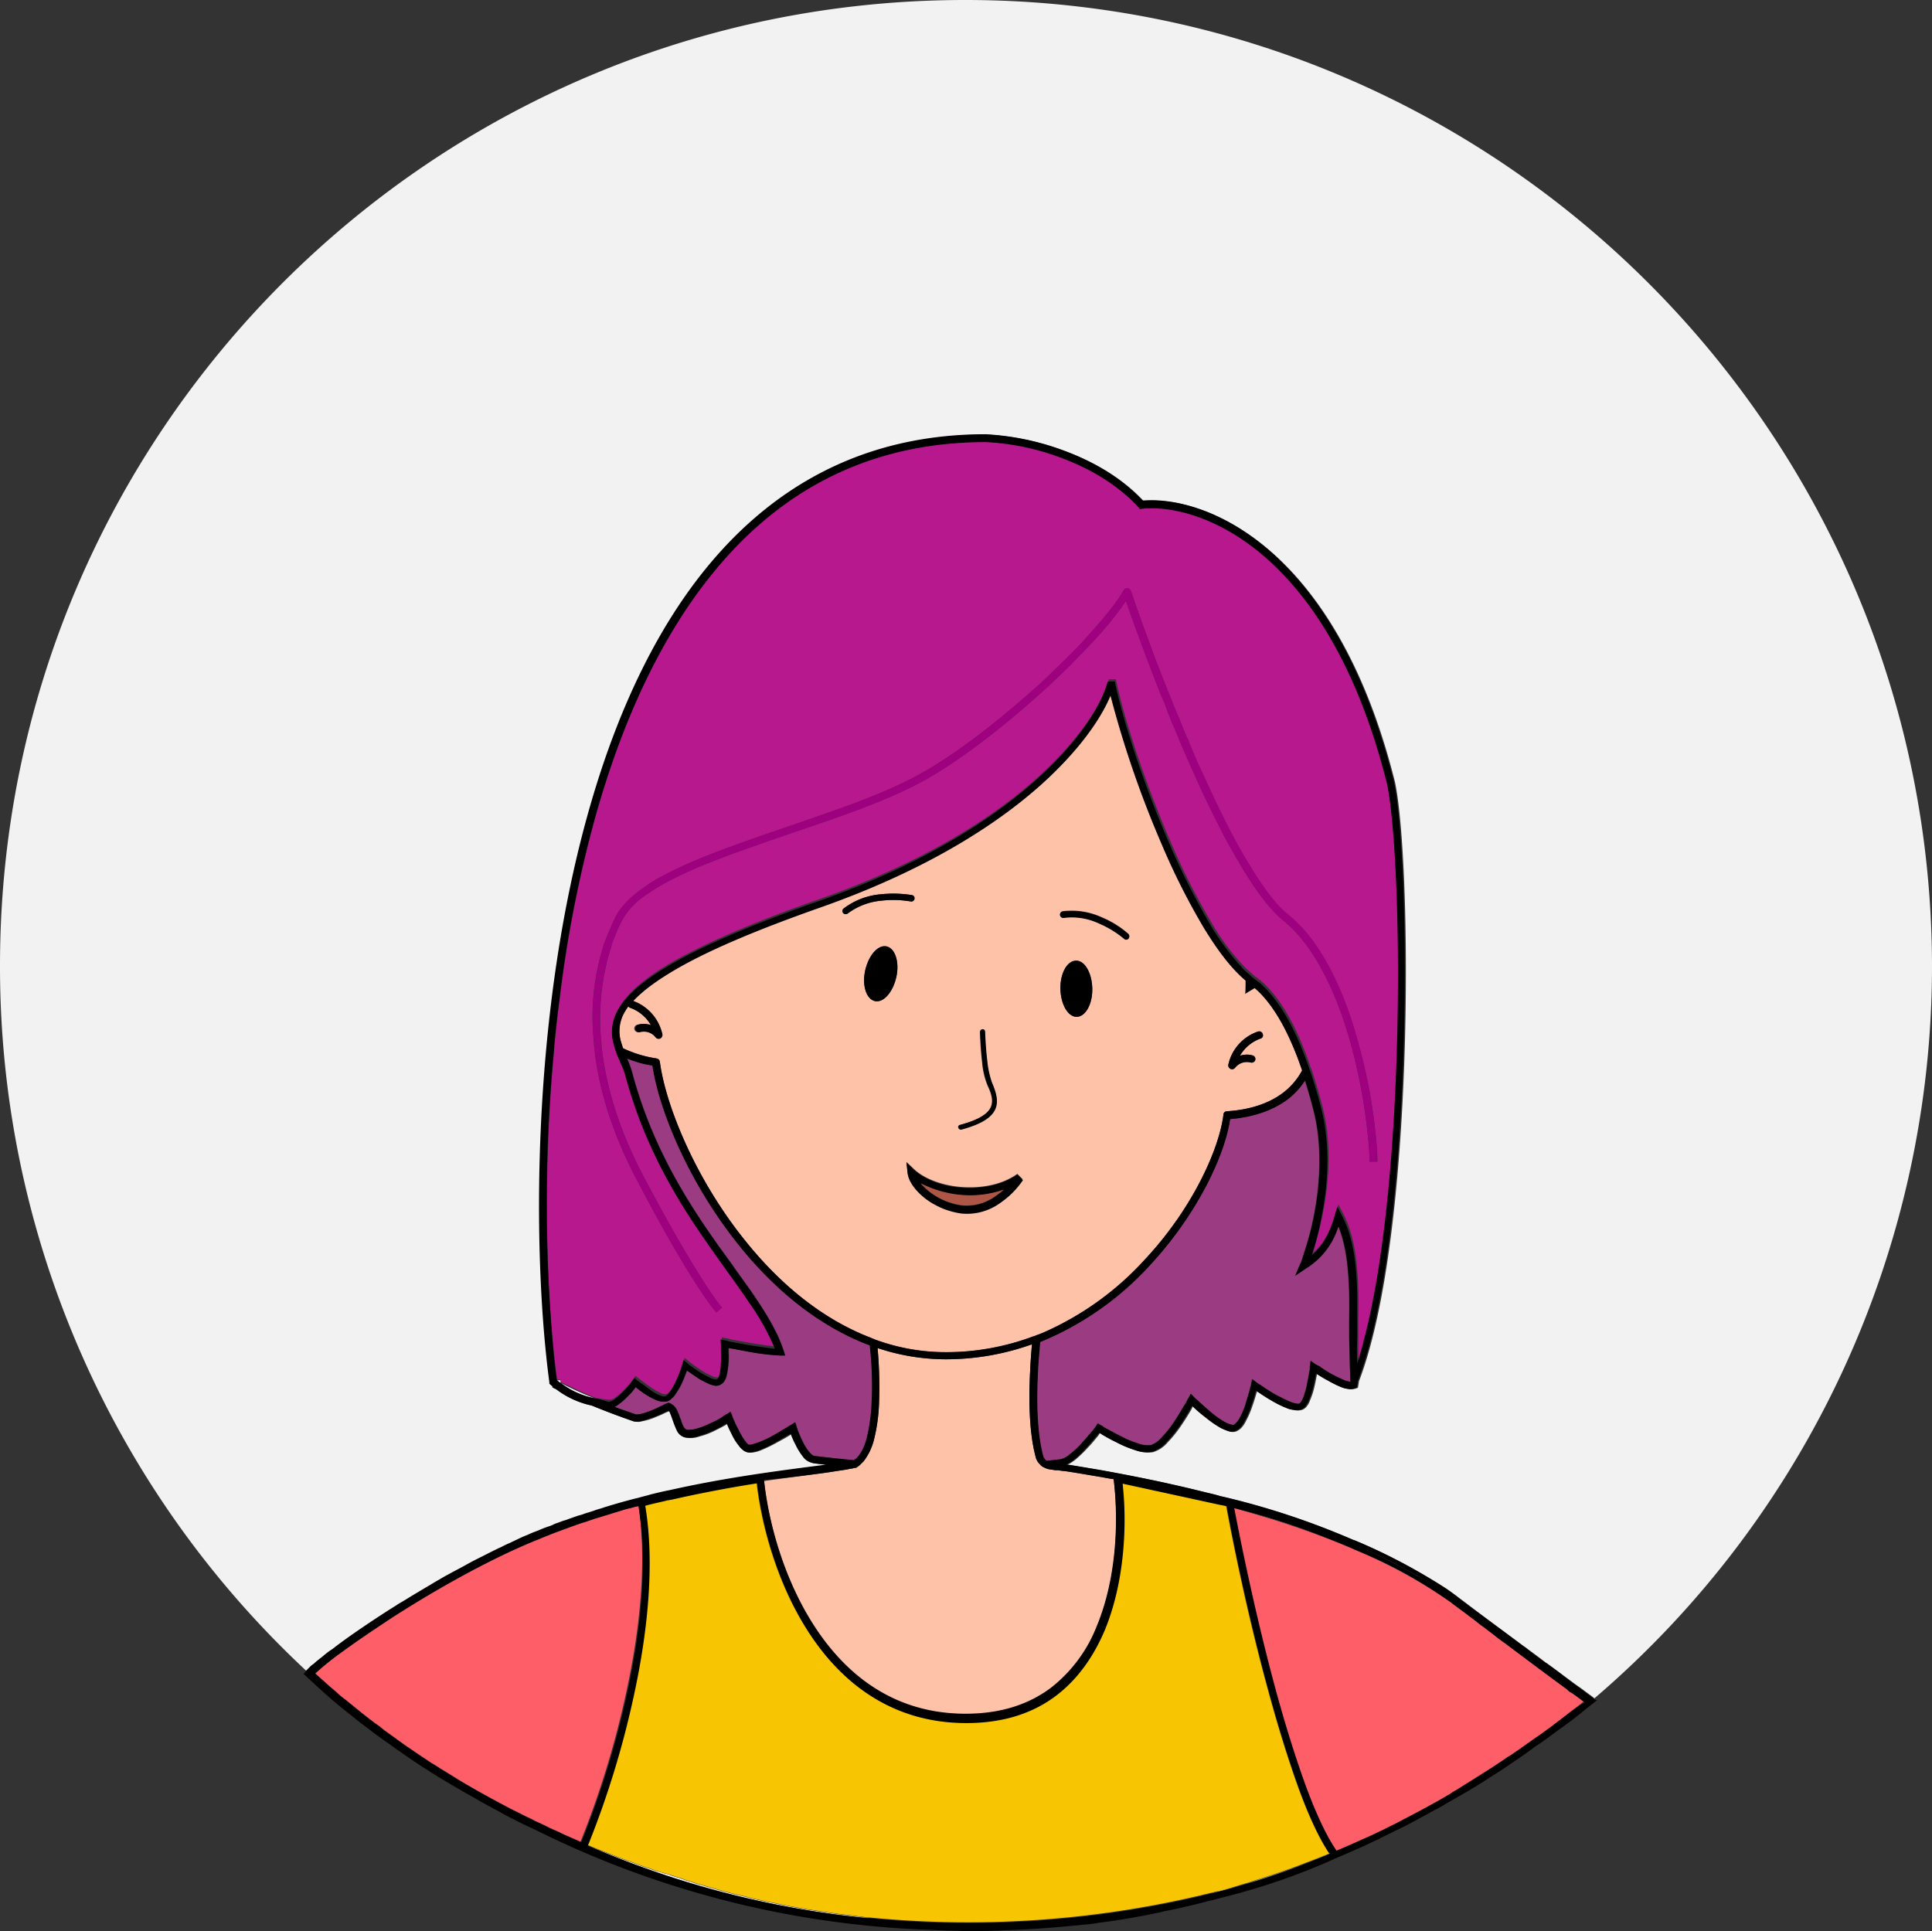 <svg xmlns="http://www.w3.org/2000/svg" viewBox="0 0 515.6 515.4"><rect x="0" y="0" width="515.6" height="515.4" fill="#333333" stroke="none"/><title>Asset 6</title><g id="Layer_2" data-name="Layer 2"><g id="Слой_1" data-name="Слой 1"><path d="M316.7,197.3c.1.2.2.5.3.7l.3.3C317.1,198,316.9,197.6,316.7,197.3Zm-168,171.1a5.5,5.5,0,0,0,.9.7v-.7Zm.9.7a21.7,21.7,0,0,0,9,4.1A95.89,95.89,0,0,1,149.6,369.1ZM316.7,197.3c.1.2.2.5.3.7l.3.3C317.1,198,316.9,197.6,316.7,197.3ZM149.6,369.1a21.7,21.7,0,0,0,9,4.1A95.89,95.89,0,0,1,149.6,369.1Zm-.9-.7a5.5,5.5,0,0,0,.9.7v-.7Zm0,0a5.5,5.5,0,0,0,.9.7v-.7Zm.9.7a21.7,21.7,0,0,0,9,4.1A95.89,95.89,0,0,1,149.6,369.1ZM316.7,197.3c.1.2.2.5.3.7l.3.3C317.1,198,316.9,197.6,316.7,197.3ZM149.6,369.1a21.7,21.7,0,0,0,9,4.1A95.89,95.89,0,0,1,149.6,369.1Zm-.9-.7a5.5,5.5,0,0,0,.9.7v-.7Zm0,0a5.5,5.5,0,0,0,.9.7v-.7Zm.9.7a21.7,21.7,0,0,0,9,4.1A95.89,95.89,0,0,1,149.6,369.1ZM316.7,197.3c.1.2.2.5.3.7l.3.3C317.1,198,316.9,197.6,316.7,197.3Zm0,0c.1.2.2.5.3.7l.3.3C317.1,198,316.9,197.6,316.7,197.3ZM149.6,369.1a21.7,21.7,0,0,0,9,4.1A95.89,95.89,0,0,1,149.6,369.1Zm-.9-.7a5.5,5.5,0,0,0,.9.7v-.7Zm0,0a5.5,5.5,0,0,0,.9.7v-.7Zm.9.7a21.7,21.7,0,0,0,9,4.1A95.89,95.89,0,0,1,149.6,369.1ZM316.7,197.3c.1.2.2.5.3.7l.3.3C317.1,198,316.9,197.6,316.7,197.3ZM360.8,412a157.3,157.3,0,0,1,23.5,12.3A148.49,148.49,0,0,0,360.8,412Zm23.6,12.4a8.79,8.79,0,0,0,1,.6c.2.2.5.3.7.5C385.5,425.1,384.9,424.8,384.4,424.4Zm-235.7-56a5.5,5.5,0,0,0,.9.7v-.7Zm.9.7a21.7,21.7,0,0,0,9,4.1A95.89,95.89,0,0,1,149.6,369.1ZM316.7,197.3c.1.2.2.5.3.7l.3.3C317.1,198,316.9,197.6,316.7,197.3ZM360.8,412a157.3,157.3,0,0,1,23.5,12.3A148.49,148.49,0,0,0,360.8,412Zm23.6,12.4a8.79,8.79,0,0,0,1,.6c.2.2.5.3.7.5C385.5,425.1,384.9,424.8,384.4,424.4Zm-235.7-56a5.5,5.5,0,0,0,.9.7v-.7Zm.9.7a21.7,21.7,0,0,0,9,4.1A95.89,95.89,0,0,1,149.6,369.1ZM316.7,197.3c.1.2.2.5.3.7l.3.3C317.1,198,316.9,197.6,316.7,197.3ZM360.8,412a157.3,157.3,0,0,1,23.5,12.3A148.49,148.49,0,0,0,360.8,412Zm23.6,12.4a8.79,8.79,0,0,0,1,.6c.2.2.5.3.7.5C385.5,425.1,384.9,424.8,384.4,424.4ZM257.6,0C115.3,0,0,115.4,0,257.7A256.81,256.81,0,0,0,81.9,446.1l.2-.2.6-.6.3-.3a4.35,4.35,0,0,1,.7-.6c.1-.1.3-.2.4-.3.4-.3.8-.7,1.3-1.1a8.74,8.74,0,0,1,1-.8c.6-.5,1.2-1,1.9-1.5a17,17,0,0,1,1.4-1c3.8-2.9,8.8-6.3,14.4-9.9.5-.3,1-.7,1.6-1s1.1-.7,1.6-1l1.5-.9c2.1-1.3,4.3-2.6,6.5-3.9.7-.4,1.4-.8,2.2-1.3s1.6-.9,2.3-1.3c1.6-.9,3.2-1.8,4.8-2.6s3.2-1.7,4.8-2.5,3.2-1.6,4.7-2.3c.8-.4,1.6-.7,2.3-1.1s1.6-.7,2.3-1.1,1.5-.7,2.3-1,1.6-.7,2.4-1,1.5-.6,2.2-.9a19.45,19.45,0,0,1,2.2-.8c.4-.2.8-.3,1.2-.5s1.1-.4,1.6-.6a8.8,8.8,0,0,1,1.5-.5c.9-.3,1.7-.6,2.6-.9a9.83,9.83,0,0,1,1.6-.5c.9-.3,1.9-.6,2.8-.9s1.7-.5,2.5-.8c2.8-.9,5.7-1.7,8.5-2.4.9-.2,1.8-.5,2.7-.7,1.8-.5,3.6-.9,5.3-1.3l1-.2c14.8-3.3,28.6-5.1,41-6.7.2,0,.4-.1.7-.1-1.2-.1-2.3-.3-3.5-.4a5.26,5.26,0,0,1-2.8-1.8,16.07,16.07,0,0,1-1.9-3.1c-.5-1.1-.9-2.1-1.3-2.9v-.1c-.1.1-.3.2-.4.3-.9.6-2.2,1.3-3.5,2a38.62,38.62,0,0,1-4.1,2,8.24,8.24,0,0,1-1.9.6,5,5,0,0,1-1.7.1,3.29,3.29,0,0,1-1.3-.7,11,11,0,0,1-1-1.1c-.6-.9-1.2-1.9-1.8-2.9s-1-2-1.3-2.8c0-.1-.1-.1-.1-.2-.1.1-.2.1-.3.2-.8.5-2,1.1-3.2,1.7a19.31,19.31,0,0,1-4,1.5,7.14,7.14,0,0,1-3.8.3,3.26,3.26,0,0,1-2-1.8,18.61,18.61,0,0,1-1-2.5c-.3-.8-.5-1.5-.8-2.1a5.74,5.74,0,0,1-.4-.7,4.88,4.88,0,0,1-.7.3c-.7.3-1.6.8-2.7,1.2a17.26,17.26,0,0,1-3.2,1.1l-1.5.3a6.15,6.15,0,0,1-1.4-.1q-6-2.1-11.1-4.2a23.68,23.68,0,0,1-9.4-4.3.76.76,0,0,0-.4-.2l-.6-.3v-.3c-.2-.1-.3-.3-.5-.4l-.3-.3V369c-4.3-33-5.1-96.1,10.1-151,7.6-27.5,19.2-53,36.4-71.6s40-30.4,69.9-30.4a69.47,69.47,0,0,1,19.6,3.9c7.7,2.7,15.9,7,22.3,13.8,16.5-1.4,51.4,12.1,67.1,75.1,2.3,11,3.6,41.4,2.5,73.8-1.1,32.1-4.6,66.4-12.1,86-.1.4-.1.8-.2,1.2l-.1.6-.5.2a4.68,4.68,0,0,1-1.7.2,11.63,11.63,0,0,1-1.8-.4,21,21,0,0,1-3.7-1.8c-1.2-.7-2.4-1.4-3.2-1.9-.2.9-.4,2.2-.7,3.4a20.05,20.05,0,0,1-1.2,3.7,5.3,5.3,0,0,1-.8,1.5,2.68,2.68,0,0,1-1.3,1,4.08,4.08,0,0,1-1.9.1,19.45,19.45,0,0,1-2-.5,27.43,27.43,0,0,1-4.2-2.1,32.7,32.7,0,0,1-3.6-2.3c-.1-.1-.2-.2-.3-.2a.37.37,0,0,1-.1.3c-.3,1-.7,2.4-1.2,3.8a25.4,25.4,0,0,1-1.8,4.1,6.45,6.45,0,0,1-1.1,1.6,4,4,0,0,1-1.5,1,3.1,3.1,0,0,1-1.9-.1,15.39,15.39,0,0,1-1.9-.8,24.76,24.76,0,0,1-3.9-2.7c-1.3-1-2.4-2.1-3.3-2.8-.2-.1-.3-.3-.4-.4a5.94,5.94,0,0,0-.4.8c-.7,1.2-1.6,2.7-2.7,4.3a32.28,32.28,0,0,1-3.6,4.5,8.4,8.4,0,0,1-4,2.7,9.35,9.35,0,0,1-4.6-.5,28.64,28.64,0,0,1-4.8-2c-1.5-.8-2.9-1.5-3.9-2.1a9.22,9.22,0,0,0-.8-.5,4.23,4.23,0,0,0-.5.7c-.7.8-1.6,2-2.7,3.1a35.49,35.49,0,0,1-3.4,3.3,13.45,13.45,0,0,1-2.2,1.4h.4c2,.3,4.9.8,8.5,1.4,7.2,1.3,17.2,3.2,28.3,6,1.3.3,2.6.6,3.9,1l.9.2a216,216,0,0,1,34.6,11.5,5,5,0,0,0,1.3.5A163.28,163.28,0,0,1,386,424c1,.7,2,1.4,2.9,2.1s1.9,1.4,2.9,2.2c4.5,3.4,9.5,7.1,14.1,10.5.6.5,1.3.9,1.9,1.4,1.5,1.1,3,2.2,4.4,3.3a2.09,2.09,0,0,0,.6.4c1.8,1.3,3.5,2.6,5,3.7s2.8,2.1,4,2.9l3.5,2.6.2.2a257.12,257.12,0,0,0,90.1-195.7C515.3,115.4,399.9,0,257.6,0ZM420.2,452.2l-.9-.6a3.49,3.49,0,0,1,.9.6l2.5,1.9ZM362,413.7a154.35,154.35,0,0,1,22.7,12.2c.5.4,1.1.7,1.6,1.1A124.91,124.91,0,0,0,362,413.7ZM356.5,494c-.3.1-.6.3-.9.4s-.6.3-.9.4c-2.4,1-4.9,2-7.3,2.9s-4.9,1.8-7.3,2.6c-1.2.4-2.4.8-3.7,1.2s-2.4.8-3.7,1.2c-2.4.7-4.9,1.5-7.3,2.1a4.33,4.33,0,0,0-.5.1c-.2,0-.3.1-.5.1-.5.1-1,.3-1.5.4.9-.2,1.7-.5,2.6-.7.1,0,.2,0,.2-.1h.1a183.44,183.44,0,0,0,28.9-9.9c.3-.1.6-.3.9-.4l.9-.3c2.5-1,4.9-2.1,7.3-3.2C361.4,491.9,359,492.9,356.5,494Zm-27.3-91.7h0a294.24,294.24,0,0,1,31.2,10.6A204.05,204.05,0,0,0,329.2,402.3ZM223.7,510.9l-2-.3-4-.6-2.1-.3c-1.3-.2-2.6-.5-4-.7-3-.6-5.9-1.2-8.8-1.8-1-.2-1.9-.4-2.9-.7-.3-.1-.5-.1-.8-.2-1-.2-2-.5-3-.7-2.1-.5-4.2-1.1-6.3-1.7l-3.1-.9a14.16,14.16,0,0,1-2.2-.7,14.16,14.16,0,0,1-2.2-.7c-1.1-.4-2.3-.7-3.4-1.1a10.93,10.93,0,0,0-1.7-.5,10.93,10.93,0,0,0-1.7-.5,15.87,15.87,0,0,1-2-.7c-.1,0-.3-.1-.4-.1-1.2-.4-2.4-.8-3.6-1.3-.7-.2-1.3-.5-2-.7-1.1-.4-2.2-.8-3.2-1.2-1.7-.7-3.4-1.3-5.1-2-.8-.3-1.7-.7-2.5-1a248,248,0,0,0,74.7,19.4h.5C229.2,511.6,226.4,511.2,223.7,510.9Zm129.8-14.6c.5-.2.9-.4,1.4-.6.1,0,.1-.1.2-.1A7.74,7.74,0,0,1,353.5,496.3Zm30.9-71.9a8.79,8.79,0,0,0,1,.6c.2.2.5.3.7.5C385.5,425.1,384.9,424.8,384.4,424.4ZM360.8,412a157.3,157.3,0,0,1,23.5,12.3A148.49,148.49,0,0,0,360.8,412ZM316.7,197.3c.1.2.2.5.3.7l.3.3C317.1,198,316.9,197.6,316.7,197.3ZM149.6,369.1a21.7,21.7,0,0,0,9,4.1A95.89,95.89,0,0,1,149.6,369.1Zm-.9-.7a5.5,5.5,0,0,0,.9.7v-.7Zm235.7,56a8.79,8.79,0,0,0,1,.6c.2.2.5.3.7.5C385.5,425.1,384.9,424.8,384.4,424.4ZM360.8,412a157.3,157.3,0,0,1,23.5,12.3A148.49,148.49,0,0,0,360.8,412ZM316.7,197.3c.1.2.2.5.3.7l.3.3C317.1,198,316.9,197.6,316.7,197.3ZM149.6,369.1a21.7,21.7,0,0,0,9,4.1A95.89,95.89,0,0,1,149.6,369.1Zm-.9-.7a5.5,5.5,0,0,0,.9.7v-.7Zm235.7,56a8.79,8.79,0,0,0,1,.6c.2.2.5.3.7.5C385.5,425.1,384.9,424.8,384.4,424.4ZM360.8,412a157.3,157.3,0,0,1,23.5,12.3A148.49,148.49,0,0,0,360.8,412ZM316.7,197.3c.1.2.2.5.3.7l.3.3C317.1,198,316.9,197.6,316.7,197.3ZM149.6,369.1a21.7,21.7,0,0,0,9,4.1A95.89,95.89,0,0,1,149.6,369.1Zm-.9-.7a5.5,5.5,0,0,0,.9.7v-.7Zm0,0a5.5,5.5,0,0,0,.9.7v-.7Zm.9.7a21.7,21.7,0,0,0,9,4.1A95.89,95.89,0,0,1,149.6,369.1ZM316.7,197.3c.1.2.2.5.3.7l.3.3C317.1,198,316.9,197.6,316.7,197.3Zm0,0c.1.2.2.5.3.7l.3.3C317.1,198,316.9,197.6,316.7,197.3ZM149.6,369.1a21.7,21.7,0,0,0,9,4.1A95.89,95.89,0,0,1,149.6,369.1Zm-.9-.7a5.5,5.5,0,0,0,.9.7v-.7Zm0,0a5.5,5.5,0,0,0,.9.7v-.7Zm.9.7a21.7,21.7,0,0,0,9,4.1A95.89,95.89,0,0,1,149.6,369.1ZM316.7,197.3c.1.2.2.5.3.7l.3.3C317.1,198,316.9,197.6,316.7,197.3ZM149.6,369.1a21.7,21.7,0,0,0,9,4.1A95.89,95.89,0,0,1,149.6,369.1Zm-.9-.7a5.5,5.5,0,0,0,.9.7v-.7Zm168-171.1c.1.2.2.5.3.7l.3.3C317.1,198,316.9,197.6,316.7,197.3Z" fill="#f2f2f2"/><path d="M334.9,263.7c-.8.5-1.7,1-2.6,1.6.1-1.2.1-2.3.1-3.6a8.74,8.74,0,0,0,1,.8l.2.2a1.38,1.38,0,0,1,.4.3A2.18,2.18,0,0,1,334.9,263.7Z"/><path d="M232.8,374.3a47.24,47.24,0,0,1-1.4,10c-.8,2.7-1.9,4.6-3.3,5.5-3.6-.3-7.1-.7-10.6-1.2-.4,0-.9-.4-1.5-1.1a13.9,13.9,0,0,1-1.7-2.7c-.5-1-.9-2-1.2-2.7a9.2,9.2,0,0,1-.3-.9.1.1,0,0,0-.1-.1v-.2l-.4-1.3-1.1.7h-.1l-.1.1a.35.35,0,0,1-.2.1c-.3.2-.6.4-1.1.7-.9.5-2.1,1.3-3.4,2a26.69,26.69,0,0,1-3.9,1.8,14.24,14.24,0,0,1-1.6.5,2,2,0,0,1-.7.1h-.2s-.1,0-.3-.2-.4-.5-.7-.8a21.42,21.42,0,0,1-1.6-2.7c-.5-1-1-1.9-1.3-2.7-.2-.4-.3-.7-.4-.9s-.1-.1-.1-.2v-.2l-.5-1.1-1,.7h-.1c-.1,0-.2.1-.3.2a6.78,6.78,0,0,0-.9.6,22,22,0,0,1-3.1,1.6,20.45,20.45,0,0,1-3.6,1.4,7.26,7.26,0,0,1-2.7.3,2,2,0,0,1-.8-.8,10.23,10.23,0,0,1-.8-2.1l-.1-.1a15.71,15.71,0,0,0-.9-2.3,3.72,3.72,0,0,0-1.9-1.8l-.4-.1-.4.2h-.1c-.1,0-.1.1-.2.1a5.9,5.9,0,0,0-.8.4c-.7.3-1.6.8-2.6,1.2a20,20,0,0,1-2.9,1,5.16,5.16,0,0,1-1.1.2h-.6c-1.9-.7-3.8-1.3-5.6-2a4.13,4.13,0,0,0,1.1-.7,17.14,17.14,0,0,0,2.5-2.2,16.22,16.22,0,0,0,1.9-2.2c0-.1.1-.1.1-.2l.1.1a27.7,27.7,0,0,0,2.3,1.7,16.41,16.41,0,0,0,2.9,1.6,5,5,0,0,0,2.9.5,2.85,2.85,0,0,0,1.4-.8,4.73,4.73,0,0,0,1.1-1.3,16.54,16.54,0,0,0,1.8-3.2c.5-1.1.9-2.2,1.2-3,.7.5,1.6,1.1,2.6,1.8s2.1,1.2,3.1,1.7a8.8,8.8,0,0,0,1.5.5,2.57,2.57,0,0,0,1.5-.1,2.85,2.85,0,0,0,1.3-1.1,4.71,4.71,0,0,0,.6-1.5,22,22,0,0,0,.5-3.7c.1-1.3,0-2.5,0-3.4v-.2c.2,0,.4.1.6.1l4.3.8a64.82,64.82,0,0,0,8.8,1.1h1.4l-.4-1.3c-1.5-4.6-4.2-9.2-7.5-14.1-1.8-2.7-3.9-5.5-6-8.5-1.7-2.4-3.5-4.8-5.3-7.4-8.1-11.6-16.7-25.7-21.7-44.5a24.81,24.81,0,0,0-1.3-3.5,28,28,0,0,0,6.8,1.9c1.8,12,9.7,31.2,22.8,47.6,9.2,11.6,21.1,21.8,35.2,27.1A107.33,107.33,0,0,1,232.8,374.3Z" fill="#9b3c82"/><path d="M360.4,368.8a12.08,12.08,0,0,1-1.4-.3,34,34,0,0,1-3.4-1.6,35.39,35.39,0,0,1-3.1-1.9,3.74,3.74,0,0,0-1-.6c-.1-.1-.2-.1-.3-.2h-.1l-1.4-1-.2,1.7v.4a6.53,6.53,0,0,1-.2,1.1c-.1.9-.4,2.1-.6,3.3a23.15,23.15,0,0,1-1,3.4,5.42,5.42,0,0,1-.6,1.1,1.4,1.4,0,0,1-.4.4q-.15.15-.9,0a7.07,7.07,0,0,1-1.6-.5c-1.2-.5-2.6-1.2-3.9-1.9s-2.6-1.6-3.5-2.2a9,9,0,0,0-1.1-.7c-.1-.1-.2-.2-.3-.2l-.1-.1-1.2-.9-.3,1.5v.1c0,.1-.1.2-.1.3a10.38,10.38,0,0,0-.3,1.2c-.3,1-.7,2.3-1.1,3.7a21.59,21.59,0,0,1-1.6,3.7,6.23,6.23,0,0,1-.9,1.2,7.37,7.37,0,0,1-.6.5,3.22,3.22,0,0,1-.8-.1,7.72,7.72,0,0,1-1.5-.6,23.57,23.57,0,0,1-3.6-2.5c-1.2-1-2.3-2-3.2-2.8a7.3,7.3,0,0,0-1-.9l-.3-.3-.1-.1-1-1-.6,1.2-.1.1c-.1.1-.1.2-.2.4s-.4.8-.8,1.4c-.7,1.1-1.6,2.7-2.6,4.2a29.26,29.26,0,0,1-3.4,4.3,6.93,6.93,0,0,1-2.9,2.1,7.3,7.3,0,0,1-3.6-.5,25.29,25.29,0,0,1-4.5-1.9c-1.5-.7-2.8-1.5-3.8-2a7.17,7.17,0,0,1-1.1-.7c-.1-.1-.3-.1-.3-.2h-.1l-.8-.5-.5.8-.1.1c0,.1-.1.2-.2.3s-.4.6-.8,1c-.7.8-1.6,1.9-2.6,3a22.37,22.37,0,0,1-3.2,3,6,6,0,0,1-2.6,1.4c-1.3.1-2.5.3-3.7.4a3,3,0,0,1-.9-1.3c-1.6-6.1-1.8-14.2-1.4-22.1.1-2.8.4-5.6.6-8.3a81.26,81.26,0,0,0,29.4-20.6c12.5-13.5,19.9-29.2,21.3-38.9,4.8-.4,10.6-1.7,15.4-5.3a20.16,20.16,0,0,0,4.6-5c.7,2.2,1.4,4.5,2,6.9,2.8,10,2,20.5.5,28.6a80,80,0,0,1-2.5,9.8c-.4,1.2-.7,2.2-.9,2.8a2.39,2.39,0,0,1-.3.7c0,.1-.1.1-.1.2l-1.3,3.1,2.8-1.9a20,20,0,0,0,8.7-11.3c2.1,5.1,2.7,11.2,2.9,17.8.1,3,0,6.2,0,9.4v2.4C360.2,360.7,360.2,364.7,360.4,368.8Z" fill="#9b3c82"/><path d="M292.7,434.3a38.77,38.77,0,0,1-12.4,16.6c-5.7,4.2-13,6.8-22.6,6.8-19.1,0-32-10.4-40.5-23.6-8.3-12.9-12.2-28.2-13.3-38.8,5.6-.8,11.1-1.5,16.3-2.2,1.4-.2,3.2-.5,4.6-.7.7-.1,1.3-.2,1.7-.3a4.33,4.33,0,0,0,.5-.1h.2l.9-.2h.1l.4-.1.1-.1a5.5,5.5,0,0,0,.9-.7l.9-.9a15.85,15.85,0,0,0,2.6-5.2,46.56,46.56,0,0,0,1.5-10.5,114.9,114.9,0,0,0-.4-14.5,57.39,57.39,0,0,0,18.2,3,68.09,68.09,0,0,0,23-4c-.2,2.4-.4,4.9-.5,7.4-.4,8-.2,16.4,1.5,22.7a3,3,0,0,0,.4,1,3.11,3.11,0,0,0,.7.9,2.73,2.73,0,0,0,1.2.9,4.28,4.28,0,0,0,1.6.5l1.3.2h.7c.5.1,1.3.2,2.3.3,2,.3,4.9.8,8.5,1.4,1.3.2,2.6.5,4.1.7C298.6,405.7,298.2,421.3,292.7,434.3Z" fill="#fec2a9"/><path d="M335.7,264.4c-.3-.2-.5-.5-.8-.7-.8.5-1.7,1-2.6,1.6.1-1.2.1-2.3.1-3.6-.3-.3-.7-.6-1-.9-3.4-3.1-6.8-7.7-10.1-13.1A187,187,0,0,1,310,225.3a275.12,275.12,0,0,1-13.7-39.8c-2.5,6.1-8.3,14.7-18.5,23.8-12.4,11.1-31.3,23.1-59.2,32.9-17.4,6.1-29.3,11.3-37.4,15.9-6,3.4-9.9,6.4-12.3,9a12.09,12.09,0,0,1,7.8,8.9.91.91,0,0,1-.6,1.1,1,1,0,0,1-1.2-.3,4,4,0,0,0-4.2-1.4,1,1,0,1,1-.5-1.9,5.88,5.88,0,0,1,3.5.1,10.37,10.37,0,0,0-5.5-4.6,1,1,0,0,1-.5-.4,8.34,8.34,0,0,0-.8,1.2,9.52,9.52,0,0,0-1.1,8.5c.2.5.3,1,.5,1.5a33.89,33.89,0,0,0,8.9,2.7,1.06,1.06,0,0,1,.9.9c1.5,11.5,9.3,30.9,22.5,47.4,8.9,11.2,20.1,20.9,33.4,26.1.3.1.7.3,1,.4s.7.3,1,.4a56,56,0,0,0,18.4,3.2,67.46,67.46,0,0,0,23.3-4.2c.4-.1.7-.3,1.1-.4s.7-.3,1.1-.4a79.11,79.11,0,0,0,27.7-19.8c12.7-13.6,19.8-29.5,20.9-38.6,0-.5.4-.8.9-.9,4.8-.3,10.6-1.5,15.1-5a18.24,18.24,0,0,0,5-5.9C344.2,275.9,340.3,268.8,335.7,264.4Zm-79.5,35.9c4.8-1.3,7.1-2.8,8-4.4s.6-3.5-.6-6a20.8,20.8,0,0,1-1.5-6.2c-.3-2.5-.5-5.4-.6-8.2a.65.65,0,1,1,1.3-.1c.1,2.7.3,5.5.6,8a24.07,24.07,0,0,0,1.3,5.8c1.2,2.6,1.8,5.1.6,7.2s-4,3.7-8.8,5a.66.66,0,0,1-.8-.5A.49.49,0,0,1,256.2,300.3Zm-31.1-56.6a.82.82,0,0,1,.1-1.2,18.89,18.89,0,0,1,9.8-3.8,31.75,31.75,0,0,1,8.4.2.86.86,0,1,1-.3,1.7,27.8,27.8,0,0,0-7.9-.2,17.67,17.67,0,0,0-8.9,3.4A.91.91,0,0,1,225.1,243.7Zm14.1,17.1c-.9,4-3.4,6.9-5.7,6.4s-3.5-4.2-2.6-8.2,3.4-6.9,5.7-6.4S240.1,256.8,239.2,260.8Zm27.7,60.1a14.91,14.91,0,0,1-10.3,2.8,20.27,20.27,0,0,1-9.8-4.1c-2.5-2-4.3-4.4-4.6-6.8l-.3-2.7,2,1.9c2.6,2.5,7.4,4.4,12.6,4.8s10.8-.5,15-3.5l1.4,1.4A20.33,20.33,0,0,1,266.9,320.9Zm20.5-49.5c-2.3,0-4.3-3.3-4.4-7.4s1.7-7.5,4.1-7.6,4.3,3.3,4.4,7.4S289.7,271.3,287.4,271.4Zm13.8-21a.82.82,0,0,1-1.2.1,27.07,27.07,0,0,0-6.7-4.1,17,17,0,0,0-9.4-1.5.86.86,0,1,1-.3-1.7,19.25,19.25,0,0,1,10.4,1.6,25.71,25.71,0,0,1,7.1,4.4A.92.92,0,0,1,301.2,250.4Zm35.2,26.8a10.37,10.37,0,0,0-5.5,4.6,5.56,5.56,0,0,1,3.4-.1,1,1,0,0,1,.7,1.2,1,1,0,0,1-1.2.7,4,4,0,0,0-4.2,1.4,1,1,0,0,1-1.2.3,1.08,1.08,0,0,1-.6-1.1,12.06,12.06,0,0,1,8-8.9,1,1,0,0,1,1.2.7A.9.9,0,0,1,336.4,277.2Z" fill="#fec2a9"/><path d="M336.4,277.2a10.37,10.37,0,0,0-5.5,4.6,5.56,5.56,0,0,1,3.4-.1,1,1,0,0,1,.7,1.2,1,1,0,0,1-1.2.7,4,4,0,0,0-4.2,1.4,1,1,0,0,1-1.2.3,1.08,1.08,0,0,1-.6-1.1,12.06,12.06,0,0,1,8-8.9,1,1,0,0,1,1.2.7A.9.9,0,0,1,336.4,277.2Z" fill-rule="evenodd"/><path d="M370.3,209.2c-15.7-63.1-50.5-75.1-65.5-73.6l-.5.1-.3-.4c-6.1-6.7-14.2-11-21.8-13.7a65.37,65.37,0,0,0-19-3.8c-29.3,0-51.6,11.5-68.4,29.8s-28.4,43.5-36,70.8a332.32,332.32,0,0,0-9.3,47.3c-.1,1-.3,2.1-.4,3.2-.4,3-.7,6-1,9a19.42,19.42,0,0,0-.2,2.4c-2.9,31.2-2.2,60.5,0,81.2.2,2.1.4,4.1.7,6,0,.2.1.5.1.7h.9v.7h.1c2.7,1.3,5.7,2.7,9,4.1a27.61,27.61,0,0,0,4,.6,2.73,2.73,0,0,0,1.6-.7,18.62,18.62,0,0,0,2.2-1.9,26.82,26.82,0,0,0,1.8-2c.2-.3.4-.5.5-.7s.1-.2.2-.2l.6-.9.8.7h.1l.2.2c.2.1.4.3.7.5a25.65,25.65,0,0,0,2.2,1.6,16.54,16.54,0,0,0,2.5,1.5,2.63,2.63,0,0,0,1.7.4.91.91,0,0,0,.5-.3,8.18,8.18,0,0,0,.8-.9,25.17,25.17,0,0,0,1.6-2.9,30.21,30.21,0,0,0,1.2-2.9,9.2,9.2,0,0,0,.3-.9c0-.1.1-.2.1-.3v-.1l.4-1.4,1.1.9c.1,0,.1.1.2.2a8,8,0,0,1,.8.6c.7.5,1.5,1.1,2.5,1.7a15.48,15.48,0,0,0,2.8,1.5,2.61,2.61,0,0,0,1.1.3c.3.1.4,0,.4,0l.3-.3a5.13,5.13,0,0,0,.4-1,15.68,15.68,0,0,0,.4-3.3c.1-1.2,0-2.4,0-3.3v-1.5l-.1-1.3,1.3.3h.1a.76.76,0,0,1,.4.1,13,13,0,0,0,1.3.3l4.3.8c2.5.4,5.2.8,7.1,1a58.31,58.31,0,0,0-6.8-12.2c-1.8-2.7-3.8-5.5-5.9-8.4-1.7-2.4-3.5-4.8-5.3-7.5-8.2-11.7-16.9-26-22-45.1a19.63,19.63,0,0,0-1.4-3.5v-.1c-.2-.5-.5-1.1-.7-1.6a7.84,7.84,0,0,1-.5-1.4c-.1-.3-.2-.7-.3-1,0-.1-.1-.3-.1-.4a11.66,11.66,0,0,1,1.4-9.7c2.3-3.7,6.8-7.8,15.1-12.4s20.3-9.9,37.7-16c27.7-9.7,46.4-21.6,58.5-32.5s17.7-20.7,19.1-26.3h1.9c2,9.8,7.5,26.9,14.4,42.9a183.68,183.68,0,0,0,11.2,22.2,61.38,61.38,0,0,0,8.4,11.3,9.43,9.43,0,0,0,1,1c.3.3.7.6,1,.9a12.67,12.67,0,0,0,1.3,1.1l1.2.9c.3.2.5.5.8.7a6,6,0,0,1,.8.8c4.4,4.4,8,11,11.1,19.5.2.5.3.9.5,1.4a7.84,7.84,0,0,0,.5,1.4c.9,2.7,1.8,5.6,2.6,8.7,3,10.4,2.1,21.3.5,29.5-.8,4.1-1.8,7.6-2.5,10.1a1.85,1.85,0,0,0-.2.7,18.57,18.57,0,0,0,2.7-2.9,25.46,25.46,0,0,0,3.4-7.7l.7-2.3,1.1,2.1c3.2,6,4,13.3,4.2,20.9.1,3.1,0,6.3,0,9.5v9.2c0-.1,0-.1.1-.2.6-1.9,1.2-3.9,1.7-6,5.2-19.8,7.8-48,8.7-74.9C373.8,250.1,372.5,220,370.3,209.2Zm-4.8,100.9c0-1.5-.1-3.3-.3-5.5a152.43,152.43,0,0,0-4.7-26c-3.6-12.9-9.4-25.9-17.9-32.8-3.7-3-7.7-8.4-11.7-15.2a7.46,7.46,0,0,0-.7-1.2c-.6-1-1.2-2.1-1.8-3.1-.7-1.3-1.4-2.5-2.1-3.9-2.5-4.9-5.1-10.1-7.5-15.6-1.6-3.5-3.2-7.2-4.7-10.8-.4-1-.8-2-1.3-3a.37.37,0,0,1-.1-.3l-1.2-3-.3-.9a28.8,28.8,0,0,0-1.3-3.1c-3.7-9.4-7-18.3-9.4-25.3a93.62,93.62,0,0,1-8.2,10.2l-.1.1-.6.6c-.2.3-.5.5-.7.8-.6.6-1.2,1.3-1.8,1.9-1.1,1.1-2.3,2.3-3.4,3.5-2,1.9-4,3.9-6.1,5.8-10.1,9.3-22,18.7-31.9,24.4s-23.6,10.3-36.9,14.8l-7.8,2.7c-.8.3-1.7.6-2.5.9l-5.1,1.8c-2.1.8-4.2,1.6-6.2,2.4a105,105,0,0,0-10.6,4.8,45.25,45.25,0,0,0-4.9,2.9c-.4.2-.7.5-1.1.7l-1.1.8a18.62,18.62,0,0,0-5.4,6c-.4.7-.7,1.4-1.1,2.2s-.6,1.4-.9,2.2c-.1.2-.1.3-.2.5a10.37,10.37,0,0,0-.4,1c-.1.2-.1.4-.2.6s-.1.2-.1.4a63.82,63.82,0,0,0-2.9,23.8c0,.4.1.9.1,1.4a5.7,5.7,0,0,1,.1,1.3c1.1,10.6,4.6,22.5,11.2,35,11.9,22.6,19,32.9,21,35.1l-1.5,1.3c-2.2-2.4-9.5-12.9-21.3-35.5-7.1-13.5-10.7-26.2-11.5-37.6,0-.5-.1-1-.1-1.4s-.1-1-.1-1.5a62.88,62.88,0,0,1,2.1-19.3c.2-.7.4-1.4.6-2,0-.2.1-.3.1-.5a4.87,4.87,0,0,1,.4-1.1c.1-.2.1-.3.2-.5s.1-.3.2-.5c.8-2,1.6-3.9,2.5-5.7,1.5-2.9,4.1-5.4,7.5-7.8l1.1-.8c.4-.2.7-.5,1.1-.7,1.1-.7,2.4-1.4,3.6-2,6.2-3.3,13.9-6.2,22.1-9.1.8-.3,1.7-.6,2.5-.9,2.6-.9,5.3-1.8,7.9-2.7,1.7-.6,3.5-1.2,5.2-1.8l6.9-2.4c9.1-3.2,17.6-6.6,24.4-10.5,9.1-5.2,19.9-13.6,29.6-22.3.7-.6,1.4-1.2,2-1.8.8-.7,1.6-1.5,2.3-2.2,1.3-1.3,2.6-2.5,3.9-3.8,1.6-1.6,3.2-3.2,4.7-4.8.2-.3.5-.5.7-.8s.5-.5.7-.8c4.3-4.7,7.7-8.9,9.4-12a1.23,1.23,0,0,1,1-.5,1.07,1.07,0,0,1,.9.7c3,8.8,7.5,21.2,12.8,33.9.5,1.1.9,2.2,1.3,3.2l.9,2.1c.2.4.4.7.6,1.1l-.3-.3c.4.9.8,1.8,1.1,2.6.8,1.9,1.6,3.8,2.5,5.6,1.6,3.5,3.2,7,4.8,10.3l2.7,5.4c1.5,2.8,2.9,5.4,4.4,7.9,4,6.8,7.8,12,11.2,14.7,9.1,7.3,15,20.8,18.6,33.8,1,3.7,1.9,7.3,2.6,10.8.5,2.4.9,4.6,1.2,6.8.5,3.2.8,6.2,1.1,8.8.2,2.2.3,4.1.3,5.6h-2.1v.1Z" fill="#b8188e" fill-rule="evenodd"/><path d="M271.5,313.5c-4.2,2.9-9.7,3.9-15,3.5s-10-2.3-12.6-4.8l-2-1.9.3,2.7c.2,2.3,2.1,4.8,4.6,6.8a20.69,20.69,0,0,0,9.8,4.1,15.06,15.06,0,0,0,10.3-2.8A23.34,23.34,0,0,0,273,315Zm-5.8,5.8a13.14,13.14,0,0,1-8.9,2.5,18,18,0,0,1-8.8-3.7,16.28,16.28,0,0,1-2.3-2.2,29.18,29.18,0,0,0,10.6,3.1,27.09,27.09,0,0,0,11.6-1.4C267.3,318.1,266.5,318.7,265.7,319.3Z"/><path d="M267.9,317.5a18.39,18.39,0,0,1-2.2,1.7,13.14,13.14,0,0,1-8.9,2.5A18,18,0,0,1,248,318a16.28,16.28,0,0,1-2.3-2.2,29.18,29.18,0,0,0,10.6,3.1A27.09,27.09,0,0,0,267.9,317.5Z" fill="#ae5646" fill-rule="evenodd"/><path d="M291.5,263.8c.1,4.1-1.7,7.5-4.1,7.6s-4.3-3.3-4.4-7.4,1.7-7.5,4.1-7.6S291.4,259.7,291.5,263.8Z"/><path d="M239.2,260.8c-.9,4-3.4,6.9-5.7,6.4s-3.5-4.2-2.6-8.2,3.4-6.9,5.7-6.4S240.1,256.8,239.2,260.8Z"/><path d="M301.2,250.5a.82.82,0,0,1-1.2.1,27.07,27.07,0,0,0-6.7-4.1,17,17,0,0,0-9.4-1.5.86.86,0,0,1-.3-1.7,19.25,19.25,0,0,1,10.4,1.6,25.71,25.71,0,0,1,7.1,4.4A.91.91,0,0,1,301.2,250.5Z" fill-rule="evenodd"/><path d="M265.4,296.5c-1.2,2.1-4,3.7-8.8,5a.66.66,0,0,1-.8-.5.62.62,0,0,1,.5-.8c4.8-1.3,7.1-2.8,8-4.4s.6-3.5-.6-6a20.8,20.8,0,0,1-1.5-6.2c-.3-2.5-.5-5.4-.6-8.2a.65.65,0,1,1,1.3-.1c.1,2.7.3,5.5.6,8a24.07,24.07,0,0,0,1.3,5.8C266,291.9,266.6,294.4,265.4,296.5Z" fill-rule="evenodd"/><path d="M244,239.9a.82.82,0,0,1-1,.7,27.8,27.8,0,0,0-7.9-.2,17.67,17.67,0,0,0-8.9,3.4.85.85,0,1,1-1.1-1.3,18.89,18.89,0,0,1,9.8-3.8,31.75,31.75,0,0,1,8.4.2A.82.82,0,0,1,244,239.9Z" fill-rule="evenodd"/><path d="M167.1,451.8a244.44,244.44,0,0,1-12.2,39.8c-.1,0-.1,0-.1-.1l-2.7-1.2c-.9-.4-1.9-.8-2.8-1.3-.5-.2-1.1-.5-1.6-.7s-1.3-.6-1.9-.9-1.4-.7-2.1-1a18.65,18.65,0,0,1-2-1c-.7-.3-1.3-.6-1.9-.9l-1.8-.9-1.8-.9c-3.8-2-7.5-4-11.1-6.1-1.6-.9-3.2-1.9-4.8-2.9-1-.6-2.1-1.3-3.1-1.9a23.92,23.92,0,0,0-2.1-1.3l-2.7-1.8c-.7-.5-1.5-1-2.2-1.5s-1.5-1-2.2-1.5l-2.1-1.5a.1.1,0,0,1-.1-.1l-2.1-1.5c-.7-.5-1.4-1-2.1-1.6s-1.3-.9-1.9-1.4c-2-1.5-4-3.1-5.8-4.6-.7-.5-1.3-1.1-2-1.6s-1.4-1.1-2-1.7l-2-1.7c-.7-.6-1.3-1.2-1.9-1.7s-1.3-1.2-1.9-1.7a72.55,72.55,0,0,1,6.8-5.5c3.8-2.8,8.8-6.2,14.3-9.8,11.1-7.1,24.7-14.8,36.7-19.8.9-.4,1.8-.7,2.7-1.1s1.8-.7,2.7-1.1c2.7-1,5.3-2,8-2.9l1-.3c.8-.3,1.5-.5,2.3-.8s1.3-.4,2-.6c.9-.3,1.7-.5,2.6-.8s1.7-.5,2.6-.8a25,25,0,0,1,2.6-.7,19.45,19.45,0,0,1,2-.5C172.7,417.2,170.7,435.3,167.1,451.8Z" fill="#fd5e67"/><path d="M422.8,454c-1.5,1.2-3.1,2.5-4.7,3.7l-1.3,1c-.7.6-1.5,1.1-2.2,1.7s-1.5,1.1-2.2,1.6-1.6,1.2-2.4,1.7l-5.1,3.6c-.9.6-1.7,1.2-2.6,1.7-1.7,1.2-3.4,2.3-5.1,3.4-.6.4-1.3.8-1.9,1.2s-1.3.8-1.9,1.2c-1.1.7-2.1,1.3-3.2,2-.5.3-1.1.7-1.6,1a14,14,0,0,0-1.6,1c-1.7,1-3.4,2-5.1,2.9-2.3,1.3-4.6,2.5-6.9,3.7-.8.4-1.5.8-2.3,1.2l-3.6,1.8c-1.7.8-3.4,1.6-5.2,2.4-2.4,1.1-4.9,2.2-7.3,3.2-2.8-4-5.6-10.1-8.3-17.4-2.8-7.7-5.6-16.7-8.1-25.9-4.8-17.7-8.7-36.2-11-48.2A272.46,272.46,0,0,1,360.4,413c.5.2,1.1.5,1.6.7a154.35,154.35,0,0,1,22.7,12.2c.5.4,1.1.7,1.6,1.1a10.47,10.47,0,0,1,1.1.8c1.4,1.1,2.9,2.1,4.4,3.3,1,.7,2,1.5,3,2.3,1.5,1.1,3.1,2.3,4.6,3.5,1,.8,2.1,1.5,3.1,2.3,3.1,2.3,6,4.5,8.7,6.5,2.3,1.7,4.3,3.2,6.1,4.5a8.74,8.74,0,0,1,1,.8,3.59,3.59,0,0,0,1,.7,5.5,5.5,0,0,1,.9.7Z" fill="#fd5e67"/><path d="M354.7,494.7c-2.4,1-4.9,2-7.3,2.9s-4.9,1.8-7.3,2.6c-1.2.4-2.4.8-3.7,1.2s-2.4.8-3.7,1.2c-2.4.7-4.9,1.5-7.3,2.1a4.33,4.33,0,0,0-.5.1c-.2,0-.3.1-.5.1a271,271,0,0,1-92.2,6.9H232c-2.8-.3-5.5-.7-8.3-1l-2-.3-4-.6-2.1-.3c-1.3-.2-2.6-.5-4-.7-3-.6-5.9-1.2-8.8-1.8-1-.2-1.9-.4-2.9-.7-.3-.1-.5-.1-.8-.2-1-.2-2-.5-3-.7-2.1-.5-4.2-1.1-6.3-1.7l-3.1-.9a14.16,14.16,0,0,1-2.2-.7,14.16,14.16,0,0,1-2.2-.7c-1.1-.4-2.3-.7-3.4-1.1a97884579913326.9,97884579913326.9,0,0,1-3.4-1,15.87,15.87,0,0,1-2-.7c-.1,0-.3-.1-.4-.1-1.2-.4-2.4-.8-3.6-1.3-.7-.2-1.3-.5-2-.7-1.1-.4-2.2-.8-3.2-1.2-1.7-.7-3.4-1.3-5.1-2-.8-.3-1.7-.7-2.5-1A246.55,246.55,0,0,0,169,452.2c3.6-16.6,5.6-35,3-50.5,1.4-.4,3.2-.8,5.4-1.3a3,3,0,0,1,1-.2c.3-.1.6-.1,1-.2,6.1-1.4,14.2-3,22.5-4.3,1.2,10.8,5.2,26.4,13.6,39.5,8.7,13.6,22.2,24.5,42.2,24.5,10,0,17.8-2.7,23.8-7.2s10.2-10.7,13.1-17.5c5.4-13,6-28.5,4.8-39.2l25.7,5.6,1,.2,1,.2h.1c2.2,12,6.2,31.1,11.2,49.3,2.5,9.3,5.3,18.3,8.1,26.1C349.1,484.3,351.9,490.5,354.7,494.7Z" fill="#f7c501"/><path d="M367.5,310.1h-2c0-1.5-.1-3.3-.3-5.5a152.43,152.43,0,0,0-4.7-26c-3.6-12.9-9.4-25.9-17.9-32.8-3.7-3-7.7-8.4-11.7-15.2a7.46,7.46,0,0,0-.7-1.2c-.6-1-1.2-2.1-1.8-3.1-.7-1.3-1.4-2.5-2.1-3.9-2.5-4.9-5.1-10.1-7.5-15.6-1.6-3.5-3.2-7.2-4.7-10.8-.4-1-.8-2-1.3-3a.37.37,0,0,1-.1-.3l-1.2-3-.3-.9a28.8,28.8,0,0,0-1.3-3.1c-3.7-9.4-7-18.3-9.4-25.3a93.62,93.62,0,0,1-8.2,10.2l-.1.1-.6.6c-.2.3-.5.5-.7.8-.6.6-1.2,1.3-1.8,1.9-1.1,1.1-2.3,2.3-3.4,3.5-2,1.9-4,3.9-6.1,5.8-10.1,9.3-22,18.7-31.9,24.4s-23.6,10.3-36.9,14.8l-7.8,2.7c-.8.3-1.7.6-2.5.9l-5.1,1.8c-2.1.8-4.2,1.6-6.2,2.4a105,105,0,0,0-10.6,4.8,45.25,45.25,0,0,0-4.9,2.9c-.4.2-.7.5-1.1.7l-1.1.8a18.62,18.62,0,0,0-5.4,6c-.4.7-.7,1.4-1.1,2.2s-.6,1.4-.9,2.2c-.1.2-.1.3-.2.5a10.37,10.37,0,0,0-.4,1c-.1.2-.1.4-.2.6s-.1.2-.1.4a63.82,63.82,0,0,0-2.9,23.8c0,.4.1.9.1,1.4a5.7,5.7,0,0,1,.1,1.3c1.1,10.6,4.6,22.5,11.2,35,11.9,22.6,19,32.9,21,35.1l-1.5,1.3c-2.2-2.4-9.5-12.9-21.3-35.5-7.1-13.5-10.7-26.2-11.5-37.6,0-.5-.1-1-.1-1.4s-.1-1-.1-1.5a62.88,62.88,0,0,1,2.1-19.3c.2-.7.4-1.4.6-2,0-.2.1-.3.1-.5a4.87,4.87,0,0,1,.4-1.1c.1-.2.1-.3.2-.5s.1-.3.2-.5c.8-2,1.6-3.9,2.5-5.7,1.5-2.9,4.1-5.4,7.5-7.8l1.1-.8c.4-.2.7-.5,1.1-.7,1.1-.7,2.4-1.4,3.6-2,6.2-3.3,13.9-6.2,22.1-9.1.8-.3,1.7-.6,2.5-.9,2.6-.9,5.3-1.8,7.9-2.7,1.7-.6,3.5-1.2,5.2-1.8l6.9-2.4c9.1-3.2,17.6-6.6,24.4-10.5,9.1-5.2,19.9-13.6,29.6-22.3.7-.6,1.4-1.2,2-1.8.8-.7,1.6-1.5,2.3-2.2,1.3-1.3,2.6-2.5,3.9-3.8,1.6-1.6,3.2-3.2,4.7-4.8.2-.3.5-.5.7-.8s.5-.5.7-.8c4.3-4.7,7.7-8.9,9.4-12a1.23,1.23,0,0,1,1-.5,1.07,1.07,0,0,1,.9.7c3,8.8,7.5,21.2,12.8,33.9.5,1.1.9,2.2,1.3,3.2l.9,2.1c.1.2.2.5.3.7.4.9.8,1.8,1.1,2.6.8,1.9,1.6,3.8,2.5,5.6,1.6,3.5,3.2,7,4.8,10.3l2.7,5.4c1.5,2.8,2.9,5.4,4.4,7.9,4,6.8,7.8,12,11.2,14.7,9.1,7.3,15,20.8,18.6,33.8,1,3.7,1.9,7.3,2.6,10.8.5,2.4.9,4.6,1.2,6.8.5,3.2.8,6.2,1.1,8.8C367.4,306.7,367.5,308.6,367.5,310.1Z" fill="#9e0080" fill-rule="evenodd"/><path d="M425.6,453.6l-.4-.3-.2-.2-3.5-2.6c-1.1-.8-2.5-1.8-4-3s-3.2-2.4-5-3.7c-.2-.1-.4-.3-.6-.4-1.4-1-2.9-2.1-4.4-3.3-.6-.5-1.2-.9-1.9-1.4-4.6-3.5-9.6-7.1-14.1-10.5-1-.7-2-1.5-2.9-2.2s-1.9-1.4-2.9-2.1a149.05,149.05,0,0,0-23.3-12.4,5,5,0,0,0-1.3-.5,200.6,200.6,0,0,0-34.6-11.5l-.9-.2c-1.3-.4-2.6-.7-3.9-1-11.1-2.8-21.1-4.7-28.3-6-3.6-.6-6.5-1.1-8.5-1.4h-.4a7.44,7.44,0,0,0,2.2-1.4,21.17,21.17,0,0,0,3.4-3.3c1.1-1.2,2-2.3,2.7-3.1.2-.3.4-.5.5-.7a9.22,9.22,0,0,1,.8.5A43.62,43.62,0,0,0,298,385a28.64,28.64,0,0,0,4.8,2,9.35,9.35,0,0,0,4.6.5,8.4,8.4,0,0,0,4-2.7,39.43,39.43,0,0,0,3.6-4.5c1.1-1.6,2-3.2,2.7-4.3a3,3,0,0,0,.4-.8l.4.4a36.26,36.26,0,0,0,3.3,2.8,30.43,30.43,0,0,0,3.9,2.7,15.39,15.39,0,0,0,1.9.8,3.1,3.1,0,0,0,1.9.1,4,4,0,0,0,1.5-1,9.06,9.06,0,0,0,1.1-1.6,25.4,25.4,0,0,0,1.8-4.1c.5-1.4.9-2.8,1.2-3.8a.37.37,0,0,1,.1-.3c.1.1.2.1.3.2.9.6,2.2,1.5,3.6,2.3a27.43,27.43,0,0,0,4.2,2.1,5.34,5.34,0,0,0,2,.5,4.08,4.08,0,0,0,1.9-.1,2.68,2.68,0,0,0,1.3-1,7.14,7.14,0,0,0,.8-1.5,22.85,22.85,0,0,0,1.2-3.7c.3-1.3.5-2.5.7-3.4.8.5,2,1.3,3.2,1.9a31.4,31.4,0,0,0,3.7,1.8,5.84,5.84,0,0,0,1.8.4,2.6,2.6,0,0,0,1.7-.2l.5-.2.1-.6c.1-.4.1-.8.2-1.2,7.5-19.6,11-53.9,12.1-86,1.1-32.4-.2-62.8-2.5-73.8-15.7-63.1-50.6-76.5-67.1-75.1-6.3-6.8-14.6-11.1-22.3-13.8a69.47,69.47,0,0,0-19.6-3.9c-29.9,0-52.7,11.8-69.9,30.4s-28.8,44.1-36.4,71.6c-15.2,54.9-14.5,118-10.1,151v.4l.3.3c.2.1.3.3.5.4v.3l.6.3c.2.1.3.1.4.2a23.55,23.55,0,0,0,9.4,4.3q5.1,2.1,11.1,4.2a3.44,3.44,0,0,0,1.4.1,4,4,0,0,0,1.5-.3c1-.3,2.1-.7,3.2-1.1s2-.9,2.7-1.2a4.88,4.88,0,0,0,.7-.3,1.4,1.4,0,0,1,.4.7c.3.6.5,1.3.8,2.1a26,26,0,0,0,1,2.5,3.26,3.26,0,0,0,2,1.8,7.21,7.21,0,0,0,3.8-.3,32.52,32.52,0,0,0,4-1.5,29.64,29.64,0,0,0,3.2-1.7c.1-.1.2-.1.3-.2a.35.35,0,0,1,.1.2c.3.8.8,1.8,1.3,2.8a14.15,14.15,0,0,0,1.8,2.9,5.24,5.24,0,0,0,1,1.1,2.73,2.73,0,0,0,1.3.7,4.88,4.88,0,0,0,1.7-.1,8.24,8.24,0,0,0,1.9-.6,25.77,25.77,0,0,0,4.1-2c1.3-.8,2.6-1.5,3.5-2a1.38,1.38,0,0,0,.4-.3v.1a22.12,22.12,0,0,0,1.3,2.9,16.07,16.07,0,0,0,1.9,3.1,4.09,4.09,0,0,0,2.8,1.8c1.2.2,2.3.3,3.5.4-.2,0-.5.1-.7.1-12.4,1.6-26.3,3.4-41,6.7l-1,.2c-1.8.4-3.6.8-5.3,1.3-.9.2-1.8.5-2.7.7-2.8.7-5.6,1.5-8.5,2.4-.8.3-1.7.5-2.5.8s-1.9.6-2.8.9a9.83,9.83,0,0,1-1.6.5c-.9.3-1.7.6-2.6.9a8.8,8.8,0,0,1-1.5.5c-.5.2-1.1.4-1.6.6a6.12,6.12,0,0,0-1.2.5c-.7.3-1.4.5-2.2.8s-1.4.6-2.2.9a24.43,24.43,0,0,0-2.4,1,22.88,22.88,0,0,0-2.3,1c-.8.4-1.5.7-2.3,1.1a24,24,0,0,0-2.3,1.1c-1.6.7-3.1,1.5-4.7,2.3s-3.2,1.6-4.8,2.5-3.2,1.7-4.8,2.6c-.8.4-1.6.9-2.3,1.3s-1.4.8-2.2,1.3c-2.2,1.3-4.4,2.6-6.5,3.9l-1.5.9c-.6.3-1.1.7-1.6,1s-1.1.7-1.6,1c-5.6,3.6-10.6,7-14.4,9.9a12.13,12.13,0,0,1-1.4,1c-.7.5-1.3,1-1.9,1.5-.3.3-.7.5-1,.8a15,15,0,0,0-1.3,1.1c-.1.1-.3.2-.4.3a4.35,4.35,0,0,0-.7.6l-.3.3-.6.6-.2.2v.1l-.6.7.7.6c3.3,3.1,6.8,6.3,10.7,9.4,1.3,1,2.6,2.1,3.9,3.1.7.5,1.3,1,2,1.5,1.9,1.5,3.9,2.9,5.9,4.3.5.4,1,.7,1.5,1.1,2.5,1.7,5,3.5,7.7,5.2.6.4,1.2.7,1.7,1.1.9.5,1.7,1.1,2.6,1.6l3,1.8c.1,0,.1.1.2.1,1,.6,1.9,1.1,2.9,1.7.1,0,.1.1.2.1,1,.6,2,1.1,3,1.7s2.1,1.2,3.2,1.8c.7.4,1.5.8,2.2,1.2a16.18,16.18,0,0,1,1.8,1c1.5.8,2.9,1.5,4.5,2.3.8.4,1.6.8,2.5,1.2.4.2.9.4,1.3.6.1.1.3.1.4.2a.35.35,0,0,0,.2.1A255.63,255.63,0,0,0,246,515h.6c1.4.1,2.8.1,4.3.2.9,0,1.8.1,2.7.1s2.1,0,3.1.1h3.6c1.6,0,3.3,0,5-.1a20.9,20.9,0,0,0,2.5-.1c6.8-.2,13.6-.7,20.5-1.4.6-.1,1.3-.1,1.9-.2h.2a27,27,0,0,0,2.8-.4c4.2-.5,8.3-1.2,12.5-2l2.9-.6a17.42,17.42,0,0,0,2.2-.5c1.7-.3,3.4-.7,5.2-1.1l2.6-.6c1.7-.4,3.4-.9,5.2-1.3l2.2-.6c.1,0,.3-.1.4-.1a176.28,176.28,0,0,0,29.4-10.1c-.7.3-1.3.5-2,.8.7-.3,1.5-.6,2.2-.9.1,0,.1-.1.2-.1.5-.2.9-.4,1.4-.6,3.3-1.4,6.5-2.8,9.8-4.4a4.67,4.67,0,0,0,1-.5c.3-.2.7-.3,1-.5,1.3-.6,2.6-1.3,3.9-1.9s2.6-1.3,3.9-2l3.9-2.1c.9-.5,1.7-1,2.6-1.4l7.8-4.5c1.7-1,3.5-2.1,5.2-3.2,1.2-.8,2.4-1.5,3.6-2.3l2.7-1.8c.4-.3.9-.6,1.3-.9s.9-.6,1.3-.9c.9-.6,1.8-1.2,2.7-1.9s1.8-1.3,2.7-1.9c1.2-.8,2.4-1.7,3.6-2.6.6-.4,1.2-.9,1.8-1.3s1.2-.9,1.8-1.3c1.2-.9,2.4-1.8,3.5-2.7s2.3-1.9,3.5-2.8l1-.8ZM386,425.5c-.2-.2-.5-.3-.7-.5a8.79,8.79,0,0,0-1-.6A9.91,9.91,0,0,1,386,425.5Zm-1.7-1.2A157.3,157.3,0,0,0,360.8,412,144.26,144.26,0,0,1,384.3,424.3Zm-23.9-55.5a7.89,7.89,0,0,1-1.3-.3,34,34,0,0,1-3.4-1.6,35.39,35.39,0,0,1-3.1-1.9,3.74,3.74,0,0,0-1-.6c-.1-.1-.2-.1-.3-.2h-.1l-1.4-1-.2,1.7v.4a6.53,6.53,0,0,1-.2,1.1c-.1.9-.4,2.1-.6,3.3a23.15,23.15,0,0,1-1,3.4,5.42,5.42,0,0,1-.6,1.1,1.4,1.4,0,0,1-.4.4q-.15.15-.9,0a7.07,7.07,0,0,1-1.6-.5c-1.2-.5-2.6-1.2-3.9-1.9s-2.6-1.6-3.5-2.2a9,9,0,0,0-1.1-.7c-.1-.1-.2-.2-.3-.2l-.1-.1-1.2-.9-.3,1.5v.1c0,.1-.1.2-.1.3a10.38,10.38,0,0,0-.3,1.2c-.3,1-.7,2.3-1.1,3.7a21.59,21.59,0,0,1-1.6,3.7,6.23,6.23,0,0,1-.9,1.2,7.37,7.37,0,0,1-.6.5,3.22,3.22,0,0,1-.8-.1,7.72,7.72,0,0,1-1.5-.6,23.57,23.57,0,0,1-3.6-2.5c-1.2-1-2.3-2-3.2-2.8a7.3,7.3,0,0,0-1-.9l-.3-.3-.1-.1-1-1-.6,1.2-.1.1c-.1.1-.1.2-.2.4s-.4.8-.8,1.4c-.7,1.1-1.6,2.7-2.6,4.2a29.26,29.26,0,0,1-3.4,4.3,6.93,6.93,0,0,1-2.9,2.1,7.3,7.3,0,0,1-3.6-.5,25.29,25.29,0,0,1-4.5-1.9c-1.5-.7-2.8-1.5-3.8-2a7.17,7.17,0,0,1-1.1-.7c-.1-.1-.3-.1-.3-.2h-.1l-.8-.5-.5.8-.1.1c0,.1-.1.2-.2.3s-.4.6-.8,1c-.7.8-1.6,1.9-2.6,3a22.37,22.37,0,0,1-3.2,3,6,6,0,0,1-2.6,1.4c-1.3.1-2.5.3-3.7.4a3,3,0,0,1-.9-1.3c-1.6-6.1-1.8-14.2-1.4-22.1.1-2.8.4-5.6.6-8.3A81.26,81.26,0,0,0,307,337.6c12.5-13.5,19.9-29.2,21.3-38.9,4.8-.4,10.6-1.7,15.4-5.3a20.16,20.16,0,0,0,4.6-5c.7,2.2,1.4,4.5,2,6.9,2.8,10,2,20.5.5,28.6a80,80,0,0,1-2.5,9.8c-.4,1.2-.7,2.2-.9,2.8a2.39,2.39,0,0,1-.3.7c0,.1-.1.1-.1.2l-1.3,3.1,2.8-1.9a20,20,0,0,0,8.7-11.3c2.1,5.1,2.7,11.2,2.9,17.8.1,3,0,6.2,0,9.4v2.4C360.2,360.7,360.2,364.8,360.4,368.8Zm-190.8-94a1,1,0,0,0,1.2.7,4,4,0,0,1,4.2,1.4,1,1,0,0,0,1.2.3,1.08,1.08,0,0,0,.6-1.1,12.28,12.28,0,0,0-7.8-8.9c2.4-2.6,6.3-5.6,12.3-9,8.1-4.6,20.1-9.8,37.4-15.9,27.9-9.8,46.8-21.8,59.2-32.9,10.2-9.2,16-17.7,18.5-23.8a275.12,275.12,0,0,0,13.7,39.8,179.77,179.77,0,0,0,11.3,22.4c3.3,5.4,6.7,10,10.1,13.1.3.3.7.6,1,.9a8.74,8.74,0,0,0,1,.8l.2.2a1.38,1.38,0,0,1,.4.3,2.7,2.7,0,0,1,.8.7c.3.2.5.5.8.7,4.6,4.4,8.5,11.6,11.8,21.2a18.24,18.24,0,0,1-5,5.9c-4.6,3.5-10.3,4.7-15.1,5a.9.9,0,0,0-.9.9c-1.1,9.1-8.2,25-20.9,38.6a80.4,80.4,0,0,1-27.7,19.8c-.3.1-.7.3-1.1.4a3.58,3.58,0,0,1-1.1.4,64.8,64.8,0,0,1-23.3,4.2,53.1,53.1,0,0,1-18.4-3.2,4.18,4.18,0,0,1-1-.4c-.3-.1-.7-.3-1-.4-13.3-5.2-24.5-14.9-33.4-26.1-13.2-16.5-21-36-22.5-47.4a1.06,1.06,0,0,0-.9-.9,30.48,30.48,0,0,1-8.9-2.7,8.8,8.8,0,0,1-.5-1.5,10.23,10.23,0,0,1,1.1-8.5,8.34,8.34,0,0,1,.8-1.2,1,1,0,0,0,.5.4,10.37,10.37,0,0,1,5.5,4.6,5.88,5.88,0,0,0-3.5-.1A1.21,1.21,0,0,0,169.6,274.8Zm-11,98.4a22.29,22.29,0,0,1-9-4.1h-.1c-.3-.2-.6-.5-.9-.7,0-.2-.1-.5-.1-.7-.2-1.9-.5-3.9-.7-6a436.38,436.38,0,0,1,0-81.2c.1-.8.1-1.6.2-2.4.3-3,.6-6,1-9,.1-1,.3-2.1.4-3.2a329.6,329.6,0,0,1,9.3-47.3c7.6-27.3,19.1-52.4,36-70.8S233.9,118,263.1,118a66,66,0,0,1,19,3.8c7.6,2.7,15.7,7,21.8,13.7l.3.4.5-.1c15-1.6,49.8,10.5,65.5,73.6,2.2,10.7,3.6,40.9,2.5,73.3-.9,26.9-3.5,55.2-8.7,74.9-.5,2.1-1.1,4.1-1.7,6,0,.1,0,.1-.1.2q-.15-3.45,0-6.9V345.1c-.2-7.7-1-14.9-4.2-20.9l-1.1-2.1-.7,2.3a26.86,26.86,0,0,1-3.4,7.7,14.77,14.77,0,0,1-2.7,2.9c.1-.2.1-.5.2-.7a74.13,74.13,0,0,0,2.5-10.1c1.6-8.2,2.4-19.1-.5-29.5-.8-3.1-1.7-6-2.6-8.7-.2-.5-.3-.9-.5-1.4s-.3-.9-.5-1.4c-3.1-8.5-6.8-15.2-11.1-19.5l-.8-.8a5,5,0,0,0-.8-.7l-1.2-.9a12.67,12.67,0,0,1-1.3-1.1c-.3-.3-.7-.6-1-.9a9.43,9.43,0,0,1-1-1,69.09,69.09,0,0,1-8.4-11.3,199.5,199.5,0,0,1-11.2-22.2c-6.9-16-12.4-33.1-14.4-42.9h-1.9c-1.4,5.6-6.9,15.4-19.1,26.3S245.7,231,218,240.7c-17.4,6.1-29.5,11.4-37.7,16s-12.8,8.7-15.1,12.4a11.62,11.62,0,0,0-1.4,9.7c0,.1.1.3.1.4.1.3.2.7.3,1,.2.5.3.9.5,1.4s.5,1.1.7,1.6v.1a23.15,23.15,0,0,1,1.4,3.5c5.1,19.1,13.8,33.4,22,45.1,1.8,2.6,3.6,5.1,5.3,7.5,2.1,2.9,4.1,5.7,5.9,8.4a63.25,63.25,0,0,1,6.8,12.2c-1.8-.2-4.5-.6-7.1-1l-4.3-.8a8.57,8.57,0,0,1-1.3-.3c-.2,0-.3-.1-.4-.1h-.1l-1.3-.3.1,1.3v1.5c0,.9.1,2.1,0,3.3a15.68,15.68,0,0,1-.4,3.3,3.36,3.36,0,0,1-.4,1q-.15.3-.3.3h-.4a9.68,9.68,0,0,1-1.1-.3c-.8-.4-1.8-.9-2.8-1.5s-1.8-1.2-2.5-1.7a5.55,5.55,0,0,1-.8-.6c-.1-.1-.2-.1-.2-.2l-1.1-.9-.4,1.4v.1c0,.1-.1.1-.1.3a4.65,4.65,0,0,0-.3.9c-.3.8-.7,1.8-1.2,2.9a15.74,15.74,0,0,1-1.6,2.9,8.18,8.18,0,0,1-.8.9.91.91,0,0,1-.5.3c-.3.1-.8,0-1.7-.4a11,11,0,0,1-2.5-1.5c-.8-.6-1.6-1.2-2.2-1.6-.3-.2-.5-.4-.7-.5l-.2-.2h-.1l-.8-.7-.6.9-.2.2c-.1.2-.3.4-.5.7-.5.6-1.1,1.3-1.8,2a18.62,18.62,0,0,1-2.2,1.9,3.69,3.69,0,0,1-1.6.7A23.55,23.55,0,0,0,158.6,373.2Zm58.8,15.4c-.4,0-.9-.4-1.5-1.1a13.9,13.9,0,0,1-1.7-2.7c-.5-1-.9-2-1.2-2.7a9.2,9.2,0,0,1-.3-.9.1.1,0,0,0-.1-.1v-.2l-.4-1.3-1.1.7H211l-.1.1a.35.35,0,0,1-.2.1c-.3.2-.6.4-1.1.7-.9.5-2.1,1.3-3.4,2a26.69,26.69,0,0,1-3.9,1.8,14.24,14.24,0,0,1-1.6.5,2,2,0,0,1-.7.1h-.2s-.1,0-.3-.2-.4-.5-.7-.8a21.42,21.42,0,0,1-1.6-2.7c-.5-1-1-1.9-1.3-2.7-.2-.4-.3-.7-.4-.9s-.1-.1-.1-.2v-.2l-.5-1.1-1,.7h-.1c-.1,0-.2.1-.3.2a6.78,6.78,0,0,0-.9.6,22,22,0,0,1-3.1,1.6,20.45,20.45,0,0,1-3.6,1.4,7.26,7.26,0,0,1-2.7.3,2,2,0,0,1-.8-.8,10.23,10.23,0,0,1-.8-2.1l-.1-.1a15.71,15.71,0,0,0-.9-2.3,3.72,3.72,0,0,0-1.9-1.8l-.4-.1-.4.2h-.1c-.1,0-.1.1-.2.1a5.9,5.9,0,0,0-.8.4c-.7.3-1.6.8-2.6,1.2a20,20,0,0,1-2.9,1,5.16,5.16,0,0,1-1.1.2h-.6c-1.9-.7-3.8-1.3-5.6-2a4.13,4.13,0,0,0,1.1-.7,17.14,17.14,0,0,0,2.5-2.2,16.22,16.22,0,0,0,1.9-2.2c0-.1.1-.1.1-.2l.1.1A27.7,27.7,0,0,0,172,372a16.41,16.41,0,0,0,2.9,1.6,5,5,0,0,0,2.9.5,2.85,2.85,0,0,0,1.4-.8,4.73,4.73,0,0,0,1.1-1.3,16.54,16.54,0,0,0,1.8-3.2c.5-1.1.9-2.2,1.2-3,.7.5,1.6,1.1,2.6,1.8s2.1,1.2,3.1,1.7a8.8,8.8,0,0,0,1.5.5,2.57,2.57,0,0,0,1.5-.1,2.85,2.85,0,0,0,1.3-1.1,4.71,4.71,0,0,0,.6-1.5,22,22,0,0,0,.5-3.7c.1-1.3,0-2.5,0-3.4v-.2c.2,0,.4.1.6.1l4.3.8a64.82,64.82,0,0,0,8.8,1.1h1.4l-.4-1.3c-1.5-4.6-4.2-9.2-7.5-14.1-1.8-2.7-3.9-5.5-6-8.5-1.7-2.4-3.5-4.8-5.3-7.4-8.1-11.6-16.7-25.7-21.7-44.5a24.81,24.81,0,0,0-1.3-3.5,28,28,0,0,0,6.8,1.9c1.8,12,9.7,31.2,22.8,47.6,9.2,11.6,21.1,21.8,35.2,27.1a93.73,93.73,0,0,1,.5,15.1,47.24,47.24,0,0,1-1.4,10c-.8,2.7-1.9,4.6-3.3,5.5C224.4,389.4,220.9,389,217.4,388.6Zm2.8,4.5c1.4-.2,3.2-.5,4.6-.7.7-.1,1.3-.2,1.7-.3a4.33,4.33,0,0,0,.5-.1h.2l.9-.2h.1l.4-.1.1-.1a5.5,5.5,0,0,0,.9-.7l.9-.9a15.85,15.85,0,0,0,2.6-5.2,46.56,46.56,0,0,0,1.5-10.5,114.9,114.9,0,0,0-.4-14.5,57.39,57.39,0,0,0,18.2,3,68.09,68.09,0,0,0,23-4c-.2,2.4-.4,4.9-.5,7.4-.4,8-.2,16.4,1.5,22.7a3,3,0,0,0,.4,1,3.11,3.11,0,0,0,.7.9,2.73,2.73,0,0,0,1.2.9,4.28,4.28,0,0,0,1.6.5l1.3.2h.7c.5.1,1.3.2,2.3.3,2,.3,4.9.8,8.5,1.4,1.3.2,2.6.5,4.1.7,1.3,10.6.9,26.2-4.5,39.2a38.77,38.77,0,0,1-12.4,16.6c-5.7,4.2-13,6.8-22.6,6.8-19.1,0-32-10.4-40.5-23.6-8.3-12.9-12.2-28.2-13.3-38.8C209.6,394.5,215,393.8,220.2,393.1Zm-65.4,98.5-2.7-1.2c-.9-.4-1.9-.8-2.8-1.3-.5-.2-1.1-.5-1.6-.7s-1.3-.6-1.9-.9-1.4-.7-2.1-1a18.65,18.65,0,0,1-2-1c-.7-.3-1.3-.6-1.9-.9l-1.8-.9-1.8-.9c-3.8-2-7.5-4-11.1-6.1-1.6-.9-3.2-1.9-4.8-2.9-1-.6-2.1-1.3-3.1-1.9a23.92,23.92,0,0,0-2.1-1.3l-2.7-1.8c-.7-.5-1.5-1-2.2-1.5s-1.5-1-2.2-1.5l-2.1-1.5a.1.1,0,0,1-.1-.1l-2.1-1.5c-.7-.5-1.4-1-2.1-1.6s-1.3-.9-1.9-1.4c-2-1.5-4-3.1-5.8-4.6-.7-.5-1.3-1.1-2-1.6s-1.4-1.1-2-1.7l-2-1.7c-.7-.6-1.3-1.2-1.9-1.7s-1.3-1.2-1.9-1.7a72.55,72.55,0,0,1,6.8-5.5c3.8-2.8,8.8-6.2,14.3-9.8,11.1-7.1,24.7-14.8,36.7-19.8.9-.4,1.8-.7,2.7-1.1s1.8-.7,2.7-1.1c2.7-1,5.3-2,8-2.9.3-.1.7-.2,1-.3.8-.3,1.5-.5,2.3-.8l2-.6c.9-.3,1.7-.5,2.6-.8s1.7-.5,2.6-.8a25,25,0,0,1,2.6-.7,19.45,19.45,0,0,1,2-.5c2.5,15.2.6,33.3-3,49.8a244.44,244.44,0,0,1-12.2,39.8ZM355,495.7c-.5.2-.9.4-1.4.6a11.11,11.11,0,0,0,1.6-.7C355.1,495.6,355.1,495.7,355,495.7Zm63.1-38-1.3,1c-.7.6-1.5,1.1-2.2,1.7l-2.2,1.6c-.8.6-1.6,1.2-2.4,1.7l-5.1,3.6c-.9.6-1.7,1.2-2.6,1.7-1.7,1.2-3.4,2.3-5.1,3.4-.6.4-1.3.8-1.9,1.2s-1.3.8-1.9,1.2c-1.1.7-2.1,1.3-3.2,2-.5.3-1.1.7-1.6,1a14,14,0,0,0-1.6,1c-1.7,1-3.4,2-5.1,2.9-2.3,1.3-4.6,2.5-6.9,3.7-.8.4-1.5.8-2.3,1.2l-3.6,1.8c-1.7.8-3.4,1.7-5.2,2.4-2.4,1.1-4.9,2.2-7.3,3.2-.3.1-.6.3-.9.4s-.6.3-.9.4a187.13,187.13,0,0,1-28.9,9.9h-.1c-.1,0-.1,0-.2.1-.8.2-1.7.5-2.6.7.5-.1,1-.3,1.5-.4a271,271,0,0,1-92.2,6.9h-.7a248,248,0,0,1-74.7-19.4,246.55,246.55,0,0,0,12.3-40.2c3.6-16.6,5.6-35,3-50.5,1.4-.4,3.2-.8,5.4-1.3a3,3,0,0,1,1-.2c.3-.1.6-.1,1-.2,6.1-1.4,14.2-3,22.5-4.3,1.2,10.8,5.2,26.4,13.6,39.5,8.7,13.6,22.2,24.5,42.2,24.5,10,0,17.8-2.7,23.8-7.2s10.2-10.7,13.1-17.5c5.4-13,6-28.5,4.8-39.2l25.7,5.6,1,.2,1,.2h.1c2.2,12,6.2,31.1,11.2,49.3,2.5,9.3,5.3,18.3,8.1,26.1,2.6,7.2,5.4,13.3,8.3,17.5.3-.1.6-.3.9-.4s.6-.3.9-.4c-2.8-4-5.6-10.1-8.3-17.4-2.8-7.7-5.6-16.7-8.1-25.9-4.8-17.7-8.7-36.2-11-48.2v-.1a219.83,219.83,0,0,1,31.2,10.7c.5.2,1.1.5,1.6.7a127.9,127.9,0,0,1,24.3,13.3,10.47,10.47,0,0,1,1.1.8c1.4,1.1,2.9,2.1,4.4,3.3,1,.7,2,1.5,3,2.3,1.5,1.1,3.1,2.3,4.6,3.5,1,.8,2.1,1.5,3.1,2.3,3.1,2.3,6,4.5,8.7,6.5,2.3,1.7,4.3,3.2,6.1,4.5a8.74,8.74,0,0,1,1,.8,3.59,3.59,0,0,0,1,.7l.9.6,2.5,1.9A37.27,37.27,0,0,0,418.1,457.7Z"/></g></g></svg>